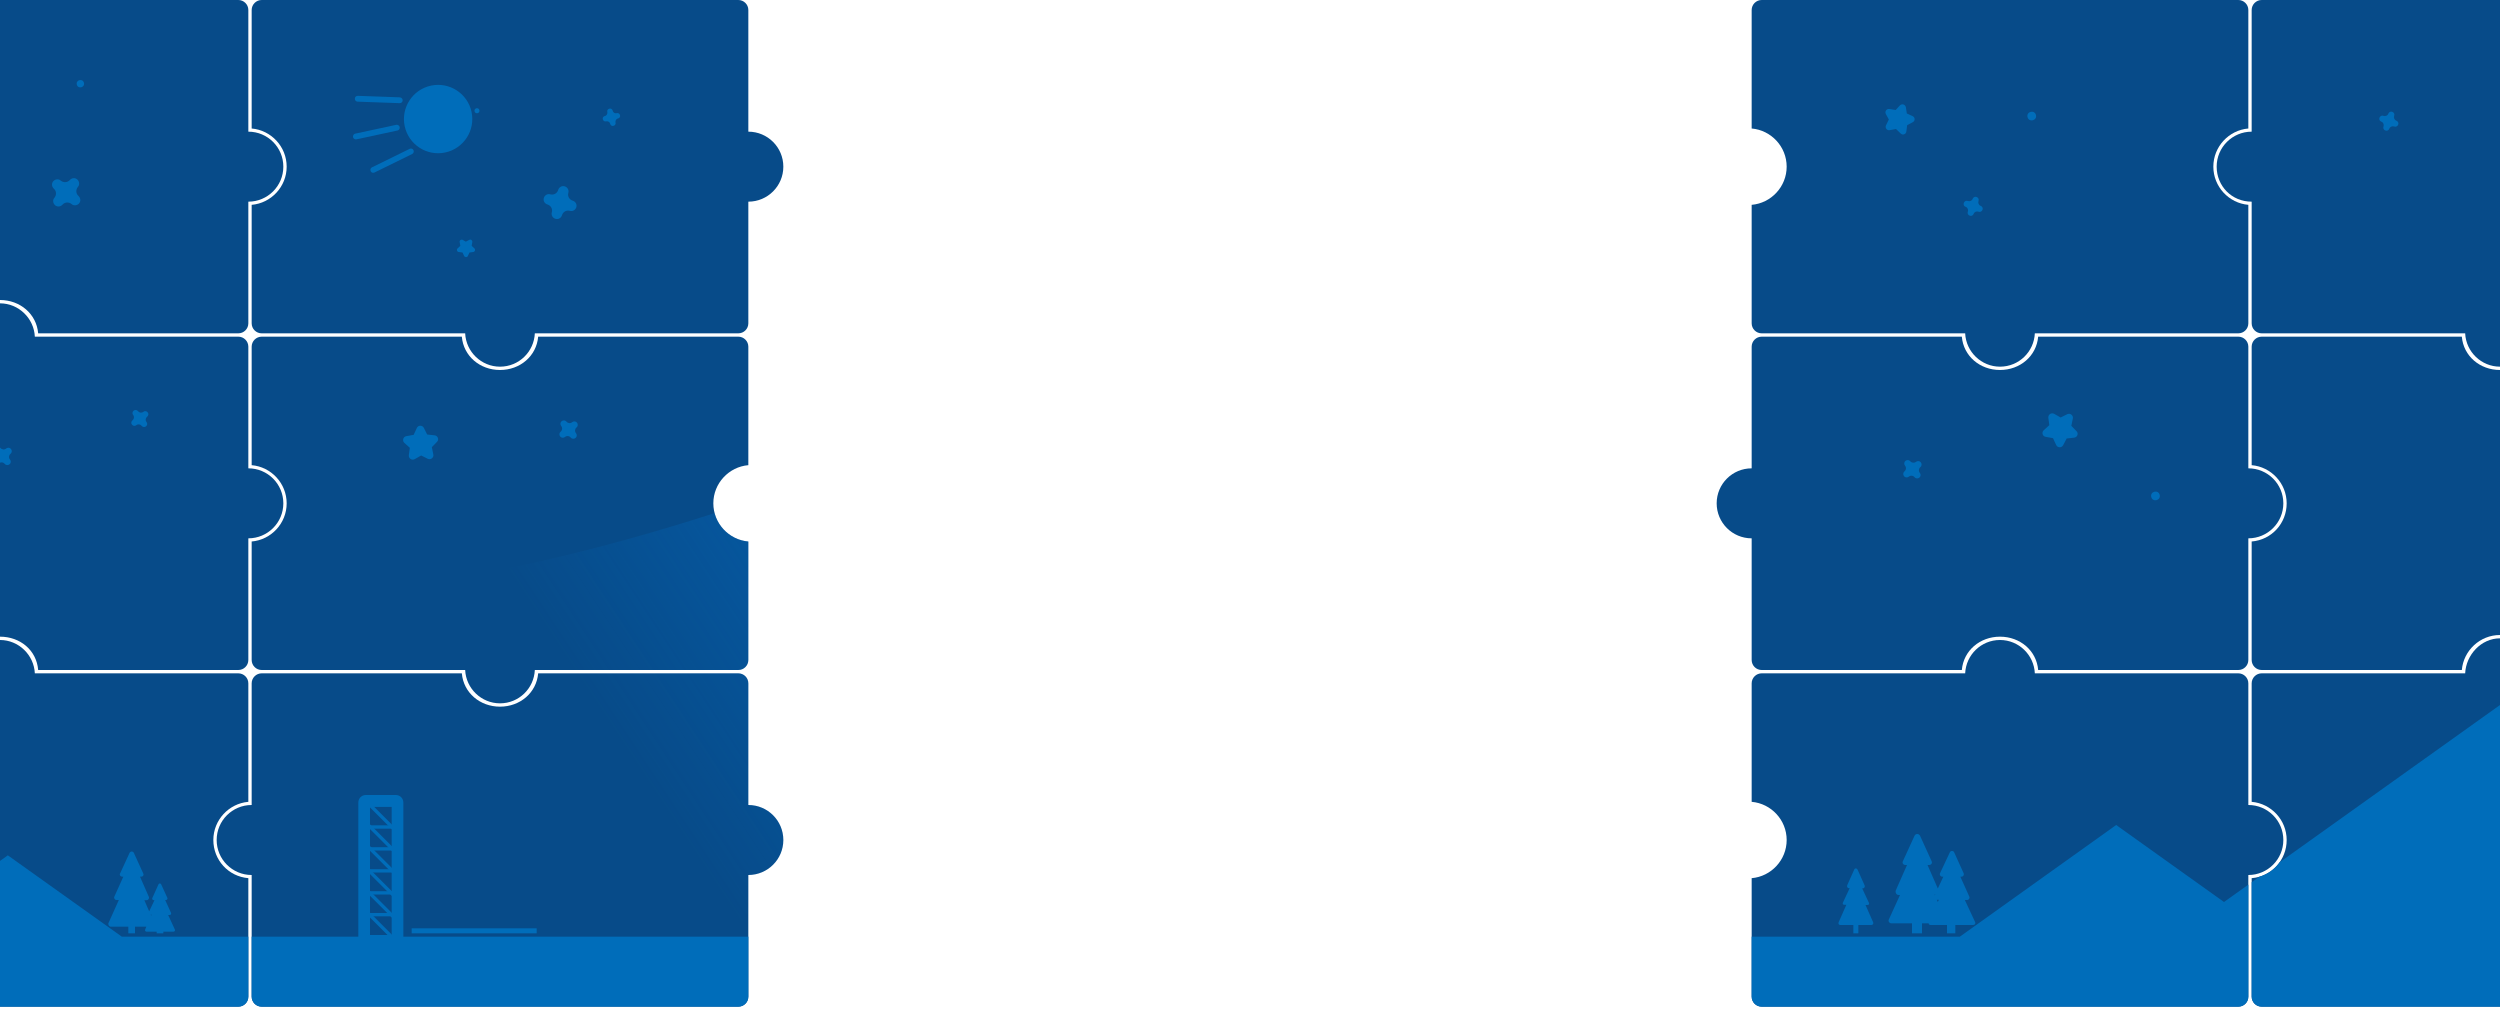 <?xml version="1.0" encoding="utf-8"?>
<!-- Generator: Adobe Illustrator 19.2.0, SVG Export Plug-In . SVG Version: 6.00 Build 0)  -->
<svg version="1.1" id="Layer_1" xmlns="http://www.w3.org/2000/svg" xmlns:xlink="http://www.w3.org/1999/xlink" x="0px" y="0px"
	 width="1500px" height="610px" viewBox="0 0 1500 610" style="enable-background:new 0 0 1500 610;" xml:space="preserve">
<style type="text/css">
	.st0{display:none;}
	.st1{fill:#074B89;}
	.st2{clip-path:url(#SVGID_6_);}
	.st3{fill:#006DBA;}
	.st4{clip-path:url(#SVGID_12_);}
	.st5{clip-path:url(#SVGID_18_);}
	.st6{clip-path:url(#SVGID_20_);}
	.st7{clip-path:url(#SVGID_22_);}
	.st8{fill:url(#SVGID_23_);}
</style>
<g id="bg">
</g>
<g id="Layer_2" class="st0">
</g>
<g id="Layer_5">
	<path class="st1" d="M1349,281v-73c0-3.3-2.7-6-6-6h-120.1c-1,11.7-10.9,20-22.9,20s-21.9-8.3-22.9-20H1057c-3.3,0-6,2.7-6,6v73
		c-11.6,0-21,9.4-21,21s9.4,21,21,21v73c0,3.3,2.7,6,6,6h120.1c1-11.7,10.9-20,22.9-20s21.9,8.3,22.9,20H1343c3.3,0,6-2.7,6-6v-73
		c11.6,0,21-9.4,21-21S1360.6,281,1349,281z"/>
	<path class="st1" d="M149,281v-73c0-3.3-2.7-6-6-6H20.9c-0.5-11-9.7-20-20.9-20c-11.3,0-20.4,8.9-20.9,20H-143c-3.3,0-6,2.7-6,6
		v71.1c11.7,1,21,10.9,21,22.9s-9,21.9-21,22.9V396c0,3.3,2.7,6,6,6h120.1c1-11.7,10.9-20,22.9-20s21.9,8,22.9,20H143
		c3.3,0,6-2.7,6-6v-73c11.6,0,21-9.4,21-21S160.6,281,149,281z"/>
	<path class="st1" d="M1351,121v73c0,3.3,2.7,6,6,6h122.1c0.5,11.1,9.7,20,20.9,20s20.4-9,20.9-20H1643c3.3,0,6-2.7,6-6v-71.1
		c-12-1-21-10.9-21-22.9s9.3-21.9,21-22.9V6c0-3.3-2.7-6-6-6h-286c-3.3,0-6,2.7-6,6v73c-11.6,0-21,9.4-21,21S1339,121,1351,121z"/>
	<path class="st1" d="M1349,483v-73c0-3.3-2.7-6-6-6h-122.1c-0.5-11.1-9.7-20-20.9-20c-11.3,0-20.4,8.9-20.9,20H1057
		c-3.3,0-6,2.7-6,6v71.1c11.7,1,21,10.9,21,22.9s-9.3,21.9-21,22.9V598c0,3.3,2.7,6,6,6h286c3.3,0,6-2.7,6-6v-73
		c11.6,0,21-9.4,21-21S1360.6,483,1349,483z"/>
	<path class="st1" d="M-149,525v73c0,3.3,2.7,6,6,6h286c3.3,0,6-2.7,6-6v-67v-4v-0.1c-12-1-21-10.9-21-22.9s9.3-21.9,21-22.9V481
		v-30v-41c0-3.3-2.7-6-6-6H20.9c-0.5-11-9.7-20-20.9-20c-11.3,0-20.4,8.9-20.9,20H-143c-3.3,0-6,2.7-6,6v73c-11.6,0-21,9.4-21,21
		C-170,515.6-161,525-149,525z"/>
	<path class="st1" d="M1351,526.9V598c0,3.3,2.7,6,6,6h286c3.3,0,6-2.7,6-6v-64v-7.1c-12-1-21-10.9-21-22.9s9.3-21.9,21-22.9V450
		v-40c0-3.3-2.7-6-6-6h-122.1c-0.5-11-9.7-21-20.9-21c-11.3,0-20.4,9.9-20.9,21H1357c-3.3,0-6,2.7-6,6v71.1c11.7,1,21,10.9,21,22.9
		S1363,525.9,1351,526.9z"/>
	<path class="st1" d="M1349,77.1V6c0-3.3-2.7-6-6-6h-286c-3.3,0-6,2.7-6,6v64v7.1c11.7,1,21,10.9,21,22.9s-9.3,21.9-21,22.9V154v40
		c0,3.3,2.7,6,6,6h122.1c0.5,11.1,9.7,20,20.9,20c11.3,0,20.4-8.9,20.9-20H1343c3.3,0,6-2.7,6-6v-71.1c-11.7-1-21-10.9-21-22.9
		S1337.3,78.1,1349,77.1z"/>
	<path class="st1" d="M149,79V6c0-3.3-2.7-6-6-6h-286c-3.3,0-6,2.7-6,6v73c-11.6,0-21,9.4-21,21s9.4,21,21,21v73c0,3.3,2.7,6,6,6
		h120.1c1-11.7,10.9-20,22.9-20s21.9,8.3,22.9,20H143c3.3,0,6-2.7,6-6v-73c11.6,0,21-9.4,21-21S160.6,79,149,79z"/>
	<path class="st1" d="M1649,281v-73c0-3.3-2.7-6-6-6h-120.1c-1,11.7-10.9,20-22.9,20s-21.9-8.3-22.9-20H1357c-3.3,0-6,2.7-6,6v18
		v53.1c11.7,1,21,10.9,21,22.9s-9,21.9-21,22.9V378v18c0,3.3,2.7,6,6,6h120.1c1-11.7,10.9-21,22.9-21s21.9,9.3,22.9,21H1643
		c3.3,0,6-2.7,6-6v-73c11.6,0,21-9.4,21-21S1660.6,281,1649,281z"/>
</g>
<g id="Layer_3">
	<g>
		<g>
			<defs>
				<path id="SVGID_1_" d="M2340-594v-73c0-3.3-2.7-6-6-6h-286c-3.3,0-6,2.7-6,6v67v4v0.1c11.7,1,21,10.9,21,22.9s-9.3,21.9-21,22.9
					v0.1v30v41c0,3.3,2.7,6,6,6h122.1c0.5,11.1,9.7,20,20.9,20c11.3,0,20.4-8.9,20.9-20H2334c3.3,0,6-2.7,6-6v-73
					c11.6,0,21-9.4,21-21S2351.6-594,2340-594z"/>
			</defs>
			<clipPath id="SVGID_2_">
				<use xlink:href="#SVGID_1_"  style="overflow:visible;"/>
			</clipPath>
		</g>
	</g>
	<g>
		<g>
			<defs>
				<path id="SVGID_3_" d="M2340-355.9V-427c0-3.3-2.7-6-6-6h-120.1c-1,11.7-10.9,20-22.9,20s-21.9-8.3-22.9-20H2048
					c-3.3,0-6,2.7-6,6v71.1c11.7,1,21,10.9,21,22.9s-9.3,21.9-21,22.9v71.1c0,3.3,2.7,6,6,6h122.1c0.5,11.1,9.7,20,20.9,20
					c11.3,0,20.4-8.9,20.9-20H2334c3.3,0,6-2.7,6-6v-71.1c-11.7-1-21-10.9-21-22.9S2328.3-354.9,2340-355.9z"/>
			</defs>
			<clipPath id="SVGID_4_">
				<use xlink:href="#SVGID_3_"  style="overflow:visible;"/>
			</clipPath>
		</g>
	</g>
	<g>
		<g>
			<defs>
				<path id="SVGID_5_" d="M2340-114v-73c0-3.3-2.7-6-6-6h-120.1c-1,11.7-10.9,20-22.9,20s-21.9-8.3-22.9-20H2048c-3.3,0-6,2.7-6,6
					v73c-11.6,0-21,9.4-21,21s9.4,21,21,21V1c0,3.3,2.7,6,6,6h286c3.3,0,6-2.7,6-6v-73c11.6,0,21-9.4,21-21S2351.6-114,2340-114z"/>
			</defs>
			<clipPath id="SVGID_6_">
				<use xlink:href="#SVGID_5_"  style="overflow:visible;"/>
			</clipPath>
			<g class="st2">
				<rect x="1356" y="-35" class="st3" width="2266" height="45"/>
			</g>
		</g>
	</g>
	<g>
		<g>
			<defs>
				<path id="SVGID_7_" d="M2680-595.9V-667c0-3.3-2.7-6-6-6h-286c-3.3,0-6,2.7-6,6v64v7.1c11.7,1,21,10.9,21,22.9
					s-9.3,21.9-21,22.9v31.1v40c0,3.3,2.7,6,6,6h122.1c0.5,11.1,9.7,20,20.9,20c11.3,0,20.4-8.9,20.9-20H2674c3.3,0,6-2.7,6-6v-71.1
					c-11.7-1-21-10.9-21-22.9S2668.3-594.9,2680-595.9z"/>
			</defs>
			<clipPath id="SVGID_8_">
				<use xlink:href="#SVGID_7_"  style="overflow:visible;"/>
			</clipPath>
		</g>
	</g>
	<g>
		<g>
			<defs>
				<path id="SVGID_9_" d="M2680-354v-73c0-3.3-2.7-6-6-6h-120.1c-1,11.7-10.9,20-22.9,20s-21.9-8.3-22.9-20H2388c-3.3,0-6,2.7-6,6
					v73c-11.6,0-21,9.4-21,21s9.4,21,21,21v73c0,3.3,2.7,6,6,6h120.1c1-11.7,10.9-20,22.9-20s21.9,8.3,22.9,20H2674c3.3,0,6-2.7,6-6
					v-73c11.6,0,21-9.4,21-21S2691.6-354,2680-354z"/>
			</defs>
			<clipPath id="SVGID_10_">
				<use xlink:href="#SVGID_9_"  style="overflow:visible;"/>
			</clipPath>
		</g>
	</g>
	<g>
		<g>
			<defs>
				<path id="SVGID_11_" d="M2680-114v-73c0-3.3-2.7-6-6-6h-122.1c-0.5-11.1-9.7-20-20.9-20c-11.3,0-20.4,8.9-20.9,20H2388
					c-3.3,0-6,2.7-6,6v71.1c11.7,1,21,10.9,21,22.9s-9.3,21.9-21,22.9V1c0,3.3,2.7,6,6,6h286c3.3,0,6-2.7,6-6v-73
					c11.6,0,21-9.4,21-21S2691.6-114,2680-114z"/>
			</defs>
			<clipPath id="SVGID_12_">
				<use xlink:href="#SVGID_11_"  style="overflow:visible;"/>
			</clipPath>
			<g class="st4">
				<rect x="1396" y="-35" class="st3" width="2266" height="45"/>
			</g>
		</g>
	</g>
	<g>
		<g>
			<defs>
				<path id="SVGID_13_" d="M3020-594v-73c0-3.3-2.7-6-6-6h-286c-3.3,0-6,2.7-6,6v73c-11.6,0-21,9.4-21,21s9.4,21,21,21v73
					c0,3.3,2.7,6,6,6h120.1c1-11.7,10.9-20,22.9-20s21.9,8.3,22.9,20H3014c3.3,0,6-2.7,6-6v-73c11.6,0,21-9.4,21-21
					S3031.6-594,3020-594z"/>
			</defs>
			<clipPath id="SVGID_14_">
				<use xlink:href="#SVGID_13_"  style="overflow:visible;"/>
			</clipPath>
		</g>
	</g>
	<g>
		<g>
			<defs>
				<path id="SVGID_15_" d="M3020-355.9V-427c0-3.3-2.7-6-6-6h-122.1c-0.5-11.1-9.7-20-20.9-20c-11.3,0-20.4,8.9-20.9,20H2728
					c-3.3,0-6,2.7-6,6v71.1c11.7,1,21,10.9,21,22.9s-9.3,21.9-21,22.9v71.1c0,3.3,2.7,6,6,6h118.3c1,0,1.8-0.7,2-1.7
					c1.8-10.9,11.3-18.3,22.7-18.3s20.9,7.4,22.7,18.3c0.2,1,1,1.7,2,1.7H3014c3.3,0,6-2.7,6-6v-71.1c-11.7-1-21-10.9-21-22.9
					S3008.3-354.9,3020-355.9z"/>
			</defs>
			<clipPath id="SVGID_16_">
				<use xlink:href="#SVGID_15_"  style="overflow:visible;"/>
			</clipPath>
		</g>
	</g>
	<g>
		<g>
			<defs>
				<path id="SVGID_17_" d="M3020-114v-73c0-3.3-2.7-6-6-6h-121.1c-0.5,0-0.9-0.4-1-0.9c-1-10.7-9.9-19.1-20.9-19.1
					s-19.9,8.4-20.9,19.1c0,0.5-0.5,0.9-1,0.9H2728c-3.3,0-6,2.7-6,6v71.1c11.7,1,21,10.9,21,22.9s-9.3,21.9-21,22.9V1
					c0,3.3,2.7,6,6,6h286c3.3,0,6-2.7,6-6v-73c11.6,0,21-9.4,21-21S3031.6-114,3020-114z"/>
			</defs>
			<clipPath id="SVGID_18_">
				<use xlink:href="#SVGID_17_"  style="overflow:visible;"/>
			</clipPath>
			<g class="st5">
				<rect x="1436" y="-35" class="st3" width="2266" height="45"/>
			</g>
		</g>
	</g>
	<g>
		<g>
			<defs>
				<path id="SVGID_19_" d="M1706-224H-566v638h117v67.1c11.7,1,21,10.9,21,22.9s-9,21.9-21,22.9V598c0,3.3,2.7,6,6,6h286
					c3.3,0,6-2.7,6-6v-64v-7.1c-12-1-21-10.9-21-22.9s9.3-21.9,21-22.9V450v-36h2v69c-11.6,0-21,9.4-21,21c0,11.6,9,21,21,21v73
					c0,3.3,2.7,6,6,6h286c3.3,0,6-2.7,6-6v-67v-4v-0.1c-12-1-21-10.9-21-22.9s9.3-21.9,21-22.9V481v-30v-37h902v67.1
					c11.7,1,21,10.9,21,22.9s-9.3,21.9-21,22.9V598c0,3.3,2.7,6,6,6h286c3.3,0,6-2.7,6-6v-73c11.6,0,21-9.4,21-21s-9.4-21-21-21v-69
					h2v67.1c11.7,1,21,10.9,21,22.9s-9,21.9-21,22.9V598c0,3.3,2.7,6,6,6h286c3.3,0,6-2.7,6-6v-64v-7.1c-12-1-21-10.9-21-22.9
					s9.3-21.9,21-22.9V450v-36h57V-224z"/>
			</defs>
			<clipPath id="SVGID_20_">
				<use xlink:href="#SVGID_19_"  style="overflow:visible;"/>
			</clipPath>
			<g class="st6">
				<path class="st3" d="M1694.7,562L1500,423l-165.6,118.2l-64.7-46.2l-93.8,67H73.1L4.7,513.2l-58.2,41.6l-5.8-12.8h1.4
					c1,0,1.7-1.1,1.3-2l-5.4-12h0.7c1,0,1.7-1.1,1.3-2l-5.7-12.6c-0.5-1.1-2.1-1.1-2.6,0L-74,526c-0.4,0.9,0.3,2,1.3,2h0.7
					l-4.7,10.4l-85.8-61.3l-30.9,22.1L-300.1,423l-194.7,139H-535v45h2266v-45H1694.7z"/>
				<path class="st3" d="M32.3,113.2c1.6,1.4,1.7,3.8,0.4,5.4c-1.2,1.3-1,3.3,0.3,4.5s3.3,1,4.5-0.3c1.4-1.6,3.8-1.7,5.4-0.4
					c1.3,1.2,3.3,1,4.5-0.3l0,0c1.2-1.3,1-3.3-0.3-4.5l0,0c-1.6-1.4-1.7-3.8-0.4-5.4c1.2-1.3,1-3.3-0.3-4.5s-3.3-1-4.5,0.3l0,0
					c-1.4,1.6-3.8,1.7-5.4,0.4c-1.3-1.2-3.3-1-4.5,0.3S31,112,32.3,113.2L32.3,113.2z"/>
				<path class="st3" d="M1179.4,124.1c1.2,0.4,1.7,1.8,1.3,2.9c-0.4,1,0.1,2,1.1,2.4s2-0.1,2.4-1.1c0.4-1.2,1.8-1.7,2.9-1.3
					c1,0.4,2-0.1,2.4-1.1s-0.1-2-1.1-2.4c-1.2-0.4-1.7-1.8-1.3-2.9c0.4-1-0.1-2-1.1-2.4s-2,0.1-2.4,1.1c-0.4,1.2-1.8,1.7-2.9,1.3
					c-1-0.4-2,0.1-2.4,1.1C1177.9,122.7,1178.4,123.8,1179.4,124.1z"/>
				<path class="st3" d="M1428.8,73c1.2,0.4,1.7,1.8,1.3,2.9l0,0c-0.4,1,0.1,2,1.1,2.4s2-0.1,2.4-1.1c0.4-1.2,1.8-1.7,2.9-1.3
					c1,0.4,2-0.1,2.4-1.1l0,0c0.4-1-0.1-2-1.1-2.4c-1.2-0.4-1.7-1.8-1.3-2.9c0.4-1-0.1-2-1.1-2.4l0,0c-1-0.4-2,0.1-2.4,1.1
					c-0.4,1.2-1.8,1.7-2.9,1.3c-1-0.4-2,0.1-2.4,1.1S1427.8,72.6,1428.8,73z"/>
				<path class="st3" d="M1133.3,71.7l-1.7,3.5c-0.7,1.5,0.5,3.2,2.2,2.9l3.8-0.7l2.8,2.7c1.2,1.2,3.2,0.5,3.4-1.2l0.5-3.8l3.4-1.8
					c1.5-0.8,1.4-2.9-0.1-3.6l-3.5-1.6l-0.6-3.8c-0.3-1.6-2.3-2.3-3.5-1.1l-2.6,2.8l-3.8-0.6c-1.6-0.3-2.9,1.5-2.1,3L1133.3,71.7z"
					/>
				<path class="st3" d="M81.8,255.1c1-0.8,2.4-0.6,3.2,0.4c0.6,0.8,1.8,1,2.6,0.3c0.8-0.6,1-1.8,0.3-2.6c-0.8-1-0.6-2.4,0.4-3.2
					c0.8-0.6,1-1.8,0.3-2.6c-0.6-0.8-1.8-1-2.6-0.3c-1,0.8-2.4,0.6-3.2-0.4c-0.6-0.8-1.8-1-2.6-0.3c-0.8,0.6-1,1.8-0.3,2.6
					c0.8,1,0.6,2.4-0.4,3.2c-0.8,0.6-1,1.8-0.3,2.6C79.8,255.6,81,255.8,81.8,255.1z"/>
				<path class="st3" d="M1146.2,276.8c-0.7-0.9-2-1-2.9-0.3s-1,2-0.3,2.9c0.9,1,0.7,2.6-0.3,3.4l0,0c-0.9,0.7-1,2-0.3,2.9
					s2,1,2.9,0.3c1-0.9,2.6-0.7,3.4,0.3c0.7,0.9,2,1,2.9,0.3s1-2,0.3-2.9c-0.9-1-0.7-2.6,0.3-3.4c0.9-0.7,1-2,0.3-2.9s-2-1-2.9-0.3
					C1148.6,277.9,1147.1,277.8,1146.2,276.8z"/>
				<path class="st3" d="M-3.5,277.7c0.7,0.9,2,1,2.9,0.3c1-0.9,2.6-0.7,3.4,0.3c0.7,0.9,2,1,2.9,0.3s1-2,0.3-2.9
					c-0.9-1-0.7-2.6,0.3-3.4c0.9-0.7,1-2,0.3-2.9s-2-1-2.9-0.3c-1,0.9-2.6,0.7-3.4-0.3c-0.7-0.9-2-1-2.9-0.3s-1,2-0.3,2.9
					c0.9,1,0.7,2.6-0.3,3.4C-4.1,275.5-4.2,276.8-3.5,277.7z"/>
				<path class="st3" d="M1227.4,262.1l4.4,0.8l1.9,4.1c0.8,1.8,3.3,1.8,4.2,0.1l2.1-4l4.5-0.5c1.9-0.2,2.8-2.6,1.4-3.9l-3.1-3.2
					l0.9-4.4c0.4-1.9-1.6-3.4-3.3-2.6l-4,2l-3.9-2.2c-1.7-0.9-3.7,0.4-3.5,2.4l0.6,4.4l-3.3,3
					C1224.8,259.4,1225.5,261.8,1227.4,262.1z"/>
				
					<ellipse transform="matrix(0.968 -0.253 0.253 0.968 22.023 310.521)" class="st3" cx="1218.4" cy="69.6" rx="2.6" ry="2.6"/>
				
					<ellipse transform="matrix(0.968 -0.253 0.253 0.968 -33.198 336.705)" class="st3" cx="1292.6" cy="297.4" rx="2.6" ry="2.6"/>
				<ellipse transform="matrix(0.968 -0.253 0.253 0.968 -11.133 13.827)" class="st3" cx="48.2" cy="50.2" rx="2.2" ry="2.2"/>
				<path class="st3" d="M66.4,556H77v4h4v-4h6.8l-0.7,1.7c-0.3,0.6,0.2,1.3,0.8,1.3H94v1h4v-1h6.1c0.7,0,1.1-0.7,0.8-1.3l-4-8.7
					h0.9c0.7,0,1.1-0.7,0.8-1.3l-3.5-7.7h0.5c0.7,0,1.1-0.8,0.8-1.3l-3.7-8.1c-0.3-0.7-1.3-0.7-1.6,0l-3.7,8.2
					c-0.3,0.6,0.2,1.3,0.8,1.3h0.5l-3.2,6.7l-2.9-6.7H88c1,0,1.7-1.1,1.3-2L84,526h0.7c1,0,1.7-0.8,1.3-1.8l-5.7-12.5
					c-0.5-1.1-2.1-1-2.6,0.1L72,524.2c-0.4,0.9,0.3,1.8,1.3,1.8H74l-5.4,12c-0.4,0.9,0.3,2,1.3,2h1.4l-6.2,13.8
					C64.7,554.7,65.4,556,66.4,556z M91,548.8l-0.3,0.6l-0.3-0.6H91z"/>
				<path class="st3" d="M1104.1,555h7.9v5h3v-5h7.9c0.8,0,1.3-0.9,1-1.6l-4.6-10.4h1.1c0.8,0,1.3-0.5,1-1.2l-4.1-8.8h0.5
					c0.8,0,1.3-1,1-1.7l-4.3-9.6c-0.4-0.8-1.5-0.9-1.9-0.1l-4.3,9.6c-0.3,0.7,0.2,1.7,1,1.7h0.5l-4.1,8.8c-0.3,0.7,0.2,1.2,1,1.2
					h1.1l-4.6,10.4C1102.8,554.1,1103.3,555,1104.1,555z"/>
				<path class="st3" d="M1148.7,501.5l-7,15.3c-0.5,1.1,0.3,2.2,1.6,2.2h0.9l-6.7,15.2c-0.5,1.1,0.3,2.8,1.6,2.8h0.9l-6.7,14.7
					c-0.5,1.1,0.3,2.3,1.6,2.3h12.3v6h6v-6h4c0,0.8,0.6,1,1.4,1h9.6v5h5v-5h10.6c1,0,1.7-0.8,1.3-1.7l-6.2-13.3h1.4
					c1,0,1.7-1.1,1.3-2l-5.4-12h0.7c1,0,1.7-1.1,1.3-2l-5.7-12.6c-0.5-1.1-2.1-1.1-2.6,0L1164,524c-0.4,0.9,0.3,2,1.3,2h0.7
					l-3.3,7.1l-6.2-14.1h0.9c1.3,0,2.1-1.1,1.6-2.2l-7-15.4C1151.2,500,1149.3,500.1,1148.7,501.5z M1162.7,541.2l-0.6-1.3h1.2
					L1162.7,541.2z M1160.9,537.2l-0.2-0.5h0.5L1160.9,537.2z"/>
			</g>
		</g>
	</g>
	<path class="st1" d="M449,279.1V208c0-3.3-2.7-6-6-6H322.9c-1,11.7-10.9,20-22.9,20s-21.9-8.3-22.9-20H157c-3.3,0-6,2.7-6,6v71.1
		c11.7,1,21,10.9,21,22.9s-9.3,21.9-21,22.9V396c0,3.3,2.7,6,6,6h122.1c0.5,11.1,9.7,20,20.9,20c11.3,0,20.4-8.9,20.9-20H443
		c3.3,0,6-2.7,6-6v-71.1c-11.7-1-21-10.9-21-22.9S437.3,280.1,449,279.1z"/>
	<path class="st1" d="M449,483v-73c0-3.3-2.7-6-6-6H322.9c-1,11.7-10.9,20-22.9,20s-21.9-8.3-22.9-20H157c-3.3,0-6,2.7-6,6v73
		c-11.6,0-21,9.4-21,21c0,11.6,9.4,21,21,21v73c0,3.3,2.7,6,6,6h286c3.3,0,6-2.7,6-6v-73c11.6,0,21-9.4,21-21S460.6,483,449,483z"/>
	<path class="st1" d="M449,79V6c0-3.3-2.7-6-6-6H157c-3.3,0-6,2.7-6,6v67v4v0.1c11.7,1,21,10.9,21,22.9s-9.3,21.9-21,22.9v0.1v30v41
		c0,3.3,2.7,6,6,6h122.1c0.5,11.1,9.7,20,20.9,20c11.3,0,20.4-8.9,20.9-20H443c3.3,0,6-2.7,6-6v-73c11.6,0,21-9.4,21-21
		S460.6,79,449,79z"/>
	<g>
		<g>
			<defs>
				<path id="SVGID_21_" d="M449,279.1V236h31v-56h-31v-59c11.6,0,21-9.4,21-21s-9.4-21-21-21V6c0-3.3-2.7-6-6-6H157
					c-3.3,0-6,2.7-6,6v67v4v0.1c11.7,1,21,10.9,21,22.9s-9.3,21.9-21,22.9v0.1v30v41c0,3.3,2.7,6,6,6h122.1c0.5,11.1,9.7,20,20.9,20
					c11.3,0,20.4-8.9,20.9-20H436v2H322.9c-1,11.7-10.9,20-22.9,20s-21.9-8.3-22.9-20H157c-3.3,0-6,2.7-6,6v71.1
					c11.7,1,21,10.9,21,22.9s-9.3,21.9-21,22.9V372H86v71h65v40c-11.6,0-21,9.4-21,21c0,11.6,9.4,21,21,21v73c0,3.3,2.7,6,6,6h286
					c3.3,0,6-2.7,6-6v-73c11.6,0,21-9.4,21-21s-9.4-21-21-21v-73c0-3.3-2.7-6-6-6H322.9c-1,11.7-10.9,20-22.9,20s-21.9-8.3-22.9-20
					H161v-2h118.1c0.5,11.1,9.7,20,20.9,20c11.3,0,20.4-8.9,20.9-20H443c3.3,0,6-2.7,6-6v-71.1c-11.7-1-21-10.9-21-22.9
					S437.3,280.1,449,279.1z"/>
			</defs>
			<clipPath id="SVGID_22_">
				<use xlink:href="#SVGID_21_"  style="overflow:visible;"/>
			</clipPath>
			<g class="st7">
				<rect x="-535" y="562" class="st3" width="2266" height="45"/>
				<g>
					
						<ellipse transform="matrix(0.978 -0.21 0.21 0.978 -9.119 56.889)" class="st3" cx="262.8" cy="71.3" rx="20.5" ry="20.5"/>
					
						<ellipse transform="matrix(0.978 -0.21 0.21 0.978 -7.544 61.68)" class="st3" cx="286.1" cy="66.3" rx="1.5" ry="1.5"/>
					<path class="st3" d="M238.5,78.3l-24.6,5.3c-0.9,0.2-1.9-0.4-2.1-1.3l0,0c-0.2-0.9,0.4-1.9,1.3-2.1l24.6-5.3
						c0.9-0.2,1.9,0.4,2.1,1.3l0,0C240,77.2,239.4,78.1,238.5,78.3z"/>
					<g>
						<path class="st3" d="M247.3,92.4l-22.6,11.1c-0.9,0.4-1.9,0.1-2.3-0.8l0,0c-0.4-0.9-0.1-1.9,0.8-2.3l22.6-11.1
							c0.9-0.4,1.9-0.1,2.3,0.8l0,0C248.5,91,248.1,92,247.3,92.4z"/>
						<path class="st3" d="M239.9,58.4l-25.2-0.9c-1,0-1.8,0.7-1.8,1.7l0,0c0,1,0.7,1.8,1.7,1.8l25.2,0.9c1,0,1.8-0.7,1.8-1.7l0,0
							C241.6,59.3,240.9,58.5,239.9,58.4z"/>
					</g>
				</g>
				<path class="st3" d="M341,115.7L341,115.7c0.5-1.7-0.5-3.4-2.2-3.9l0,0c-1.7-0.5-3.4,0.5-3.9,2.2l0,0c-0.6,2-2.7,3.2-4.7,2.6
					l0,0c-1.7-0.5-3.4,0.5-3.9,2.2l0,0c-0.5,1.7,0.5,3.4,2.2,3.9l0,0c2,0.6,3.2,2.7,2.6,4.7l0,0c-0.5,1.7,0.5,3.4,2.2,3.9l0,0
					c1.7,0.5,3.4-0.5,3.9-2.2l0,0c0.6-2,2.7-3.2,4.7-2.6l0,0c1.7,0.5,3.4-0.5,3.9-2.2l0,0c0.5-1.7-0.5-3.4-2.2-3.9l0,0
					C341.6,119.8,340.4,117.7,341,115.7z"/>
				<path class="st3" d="M367.6,66.4L367.6,66.4c-0.2-0.9-1.1-1.5-2-1.2l0,0c-0.9,0.2-1.5,1.1-1.2,2l0,0c0.2,1.1-0.4,2.2-1.5,2.4
					l0,0c-0.9,0.2-1.5,1.1-1.2,2l0,0c0.2,0.9,1.1,1.5,2,1.2l0,0c1.1-0.2,2.2,0.4,2.4,1.5l0,0c0.2,0.9,1.1,1.5,2,1.2l0,0
					c0.9-0.2,1.5-1.1,1.2-2l0,0c-0.2-1.1,0.4-2.2,1.5-2.4l0,0c0.9-0.2,1.5-1.1,1.2-2l0,0c-0.2-0.9-1.1-1.5-2-1.2l0,0
					C368.9,68.2,367.8,67.5,367.6,66.4z"/>
				<path class="st3" d="M279.5,145l2.1-1.1c0.9-0.5,1.9,0.3,1.8,1.3l-0.4,2.3l1.7,1.6c0.7,0.7,0.3,1.9-0.7,2.1l-2.3,0.3l-1,2.1
					c-0.4,0.9-1.7,0.9-2.2,0l-1-2.1l-2.3-0.3c-1-0.1-1.4-1.4-0.7-2.1l1.7-1.6l-0.4-2.3c-0.2-1,0.9-1.7,1.8-1.3L279.5,145z"/>
				<path class="st3" d="M345.9,256.5L345.9,256.5c0.9-0.7,1-2,0.3-2.9l0,0c-0.7-0.9-2-1-2.9-0.3l0,0c-1,0.9-2.6,0.7-3.4-0.3l0,0
					c-0.7-0.9-2-1-2.9-0.3l0,0c-0.9,0.7-1,2-0.3,2.9l0,0c0.9,1,0.7,2.6-0.3,3.4l0,0c-0.9,0.7-1,2-0.3,2.9l0,0c0.7,0.9,2,1,2.9,0.3
					l0,0c1-0.9,2.6-0.7,3.4,0.3l0,0c0.7,0.9,2,1,2.9,0.3l0,0c0.9-0.7,1-2,0.3-2.9l0,0C344.7,258.9,344.9,257.3,345.9,256.5z"/>
				<path class="st3" d="M256.3,260.7l4.5,0.5c1.9,0.2,2.8,2.6,1.4,3.9l-3.1,3.2l0.9,4.4c0.4,1.9-1.6,3.4-3.3,2.6l-4-2l-3.9,2.2
					c-1.7,0.9-3.7-0.4-3.5-2.4l0.6-4.4l-3.3-3c-1.4-1.3-0.7-3.7,1.2-4l4.4-0.8l1.9-4.1c0.8-1.8,3.3-1.8,4.2-0.1L256.3,260.7z"/>
				<g>
					
						<linearGradient id="SVGID_23_" gradientUnits="userSpaceOnUse" x1="374.914" y1="159.583" x2="844.914" y2="469.582" gradientTransform="matrix(1 0 0 -1 0 610)">
						<stop  offset="0" style="stop-color:#007ADC;stop-opacity:0"/>
						<stop  offset="1" style="stop-color:#007ADC"/>
					</linearGradient>
					<path class="st8" d="M838.6,157.6l-27.6-5.3l5.6-28.7C426.3,367.5,30.5,431.2-78.9,269.1L370,934.3
						C260.6,772.3,466.8,428.2,838.6,157.6z"/>
				</g>
				<g>
					<path class="st3" d="M235,477h-13h-2.5c-2.5,0-4.5,2-4.5,4.5v2.5v79h7v-79h13v79h7v-79v-2.5c0-2.5-2-4.5-4.5-4.5H235z"/>
					<rect x="219" y="495.2" class="st3" width="17" height="2"/>
					
						<rect x="228" y="475.5" transform="matrix(0.707 -0.707 0.707 0.707 -279.419 305.431)" class="st3" width="2" height="29"/>
					
						<rect x="228" y="488.5" transform="matrix(0.707 -0.707 0.707 0.707 -288.612 309.239)" class="st3" width="2" height="29"/>
					
						<rect x="228" y="501.5" transform="matrix(0.707 -0.707 0.707 0.707 -297.804 313.074)" class="st3" width="2" height="29"/>
					
						<rect x="228" y="515.5" transform="matrix(0.707 -0.707 0.707 0.707 -307.703 317.147)" class="st3" width="2" height="29"/>
					
						<rect x="228" y="528.5" transform="matrix(0.707 -0.707 0.707 0.707 -316.896 320.955)" class="st3" width="2" height="29"/>
					
						<rect x="228" y="541.5" transform="matrix(0.707 -0.707 0.707 0.707 -326.088 324.79)" class="st3" width="2" height="29"/>
					<rect x="219" y="482" class="st3" width="17" height="2"/>
					<rect x="219" y="508.3" class="st3" width="17" height="2"/>
					<rect x="219" y="521.5" class="st3" width="17" height="2"/>
					<rect x="219" y="547.8" class="st3" width="17" height="2"/>
					<rect x="219" y="534.7" class="st3" width="17" height="2"/>
					<rect x="219" y="561" class="st3" width="17" height="2"/>
				</g>
				<rect x="247" y="557" class="st3" width="75" height="3"/>
			</g>
		</g>
	</g>
</g>
<g id="Layer_4">
</g>
<g id="Layer_6">
</g>
</svg>
